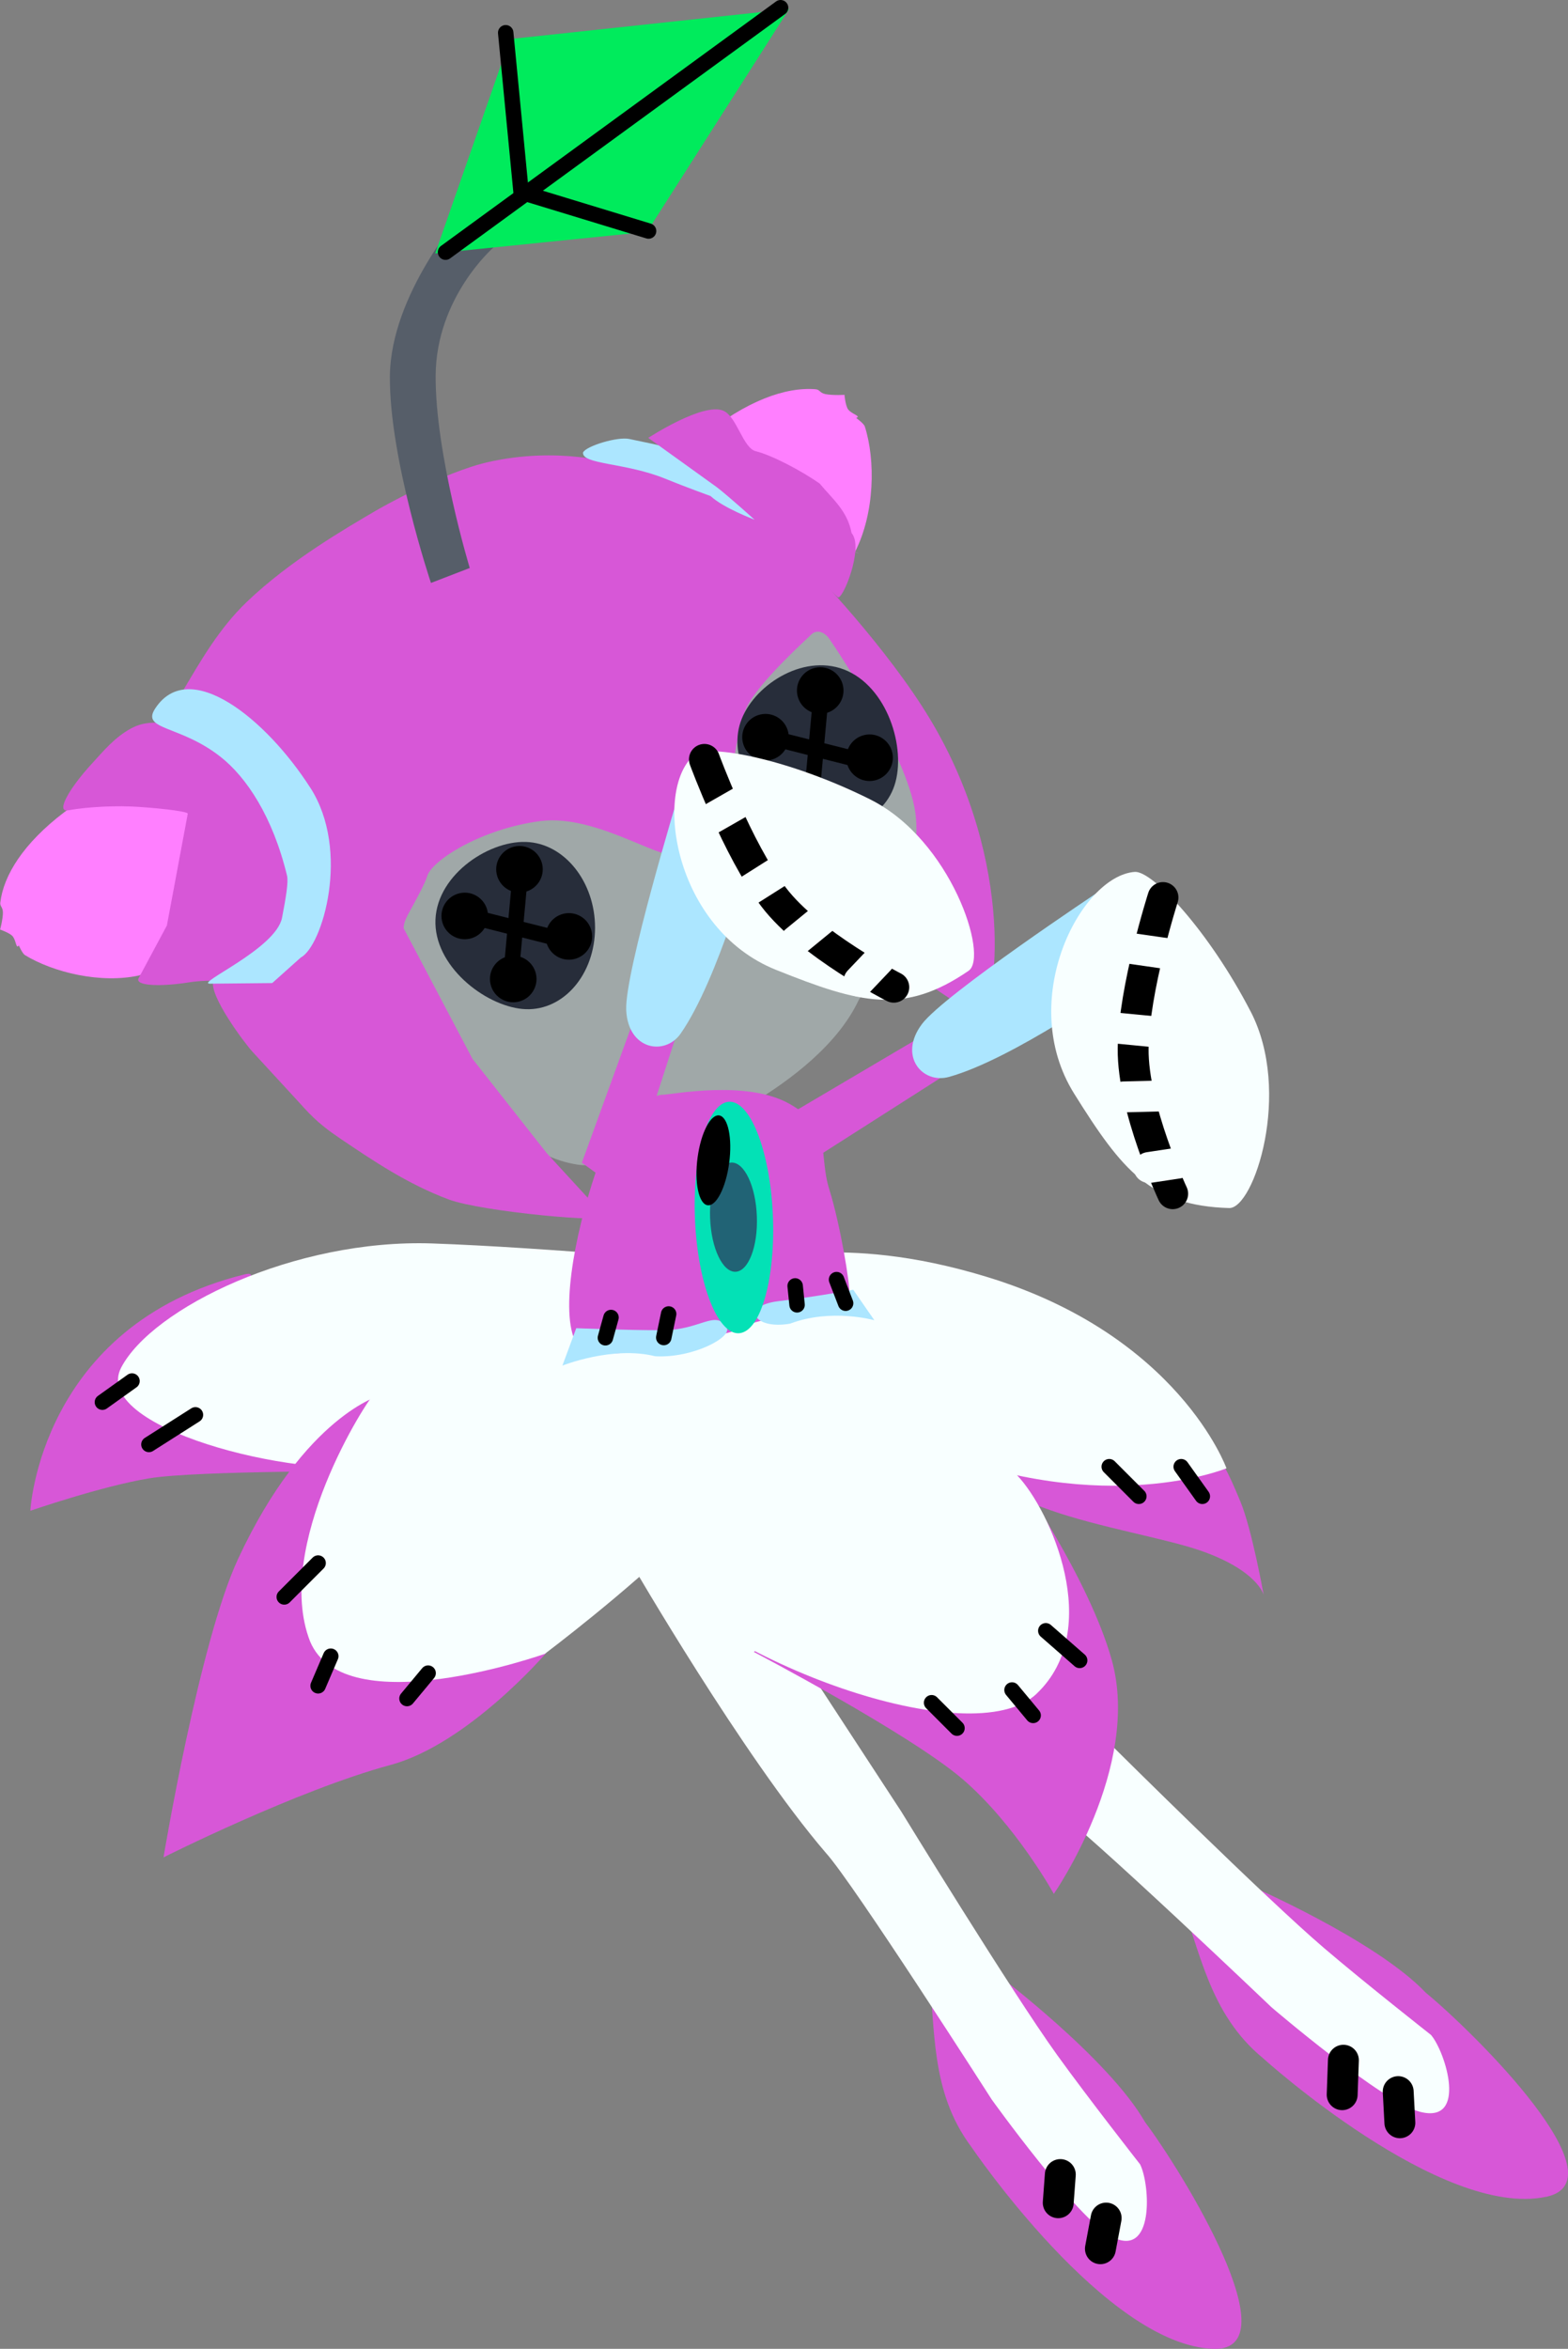 <svg version="1.1" xmlns="http://www.w3.org/2000/svg" xmlns:xlink="http://www.w3.org/1999/xlink" width="25.385" height="38.004" viewBox="0,0,25.385,38.004"><rect x="0" y="0" width="25.385" height="38.004" fill="#808080" stroke="none"/><g transform="translate(-228.258,-159.515)"><g data-paper-data="{&quot;isPaintingLayer&quot;:true}" fill-rule="nonzero" stroke-linejoin="miter" stroke-miterlimit="10" stroke-dasharray="" stroke-dashoffset="0" style="mix-blend-mode: normal"><g data-paper-data="{&quot;index&quot;:null}"><g data-paper-data="{&quot;index&quot;:null}" stroke="none" stroke-width="0" stroke-linecap="butt"><path d="M247.906,197.519c-1.744,-0.052 -3.923,-3.268 -3.923,-3.268c-0.341,-0.456 -0.485,-0.94 -0.559,-1.445c-0.065,-0.44 -0.077,-0.895 -0.121,-1.36c-0.094,-1 1.095,0.011 1.095,0.011c0,0 1.804,1.359 2.397,2.392c0.614,0.82 2.385,3.708 1.11,3.67z" data-paper-data="{&quot;index&quot;:null}" fill="#d757d7"/><path d="M242.848,188.824c0,0 1.783,2.91 2.522,3.937c0.5,0.694 1.345,1.772 1.345,1.772c0.163,0.321 0.241,1.55 -0.47,1.165c-0.559,-0.302 -1.93,-2.211 -1.93,-2.211c0,0 -2.25,-3.515 -2.687,-3.993c-1.333,-1.551 -3.149,-4.684 -3.149,-4.684l1.294,-0.691l3.075,4.705z" data-paper-data="{&quot;index&quot;:null}" fill="#f8ffff"/></g><path d="M246.166,195.403l-0.093,0.496" fill="none" stroke="#000000" stroke-width="0.5" stroke-linecap="round"/><path d="M245.39,195.155l0.034,-0.456" fill="none" stroke="#000000" stroke-width="0.5" stroke-linecap="round"/></g><g data-paper-data="{&quot;index&quot;:null}"><g data-paper-data="{&quot;index&quot;:null}" stroke="none" stroke-width="0" stroke-linecap="butt"><path d="M253.291,195.058c-1.707,0.364 -4.587,-2.243 -4.587,-2.243c-0.439,-0.362 -0.694,-0.798 -0.886,-1.271c-0.167,-0.412 -0.287,-0.851 -0.44,-1.293c-0.329,-0.949 1.067,-0.249 1.067,-0.249c0,0 2.075,0.892 2.896,1.755c0.791,0.651 3.197,3.036 1.95,3.302z" data-paper-data="{&quot;index&quot;:null}" fill="#d757d7"/><path d="M246.313,187.813c0,0 2.423,2.404 3.385,3.225c0.651,0.556 1.727,1.402 1.727,1.402c0.235,0.273 0.602,1.448 -0.18,1.243c-0.615,-0.161 -2.4,-1.689 -2.4,-1.689c0,0 -3.02,-2.88 -3.558,-3.241c-1.663,-1.19 -4.172,-3.803 -4.172,-3.803l1.093,-0.979l4.105,3.841z" data-paper-data="{&quot;index&quot;:null}" fill="#f8ffff"/></g><path d="M250.007,192.849l-0.02,0.558" fill="none" stroke="#000000" stroke-width="0.5" stroke-linecap="round"/><path d="M250.894,193.357l0.027,0.504" fill="none" stroke="#000000" stroke-width="0.5" stroke-linecap="round"/></g><g data-paper-data="{&quot;index&quot;:null}"><path d="M236.963,169.313c3.197,-1.998 5.102,0.648 5.278,0.849c0.387,0.498 0.638,1.096 0.782,1.707c0.248,1.018 0.177,2.142 -0.343,3.066c-0.299,0.399 -0.245,0.354 -0.521,0.762c-0.334,0.713 -1.092,1.289 -1.736,1.675c-0.506,0.341 -1.063,0.596 -1.647,0.771c-0.382,0.1 -0.77,0.273 -1.172,0.215c-0.373,-0.06 -0.752,-0.228 -0.964,-0.555c-0.559,-0.768 -1.126,-1.531 -1.613,-2.346c-0.122,-0.23 -0.29,-0.461 -0.307,-0.729c0.051,-0.261 -1.614,-3.004 2.243,-5.415z" data-paper-data="{&quot;index&quot;:null}" fill="#a0a8a8" stroke="none" stroke-width="0.172" stroke-linecap="butt"/><path d="M239.62,166.587c0.72,-0.591 1.362,-0.814 1.843,-0.774c0.068,0.006 0.064,0.058 0.155,0.078c0.111,0.025 0.363,0.013 0.311,0.01c0,0 0.015,0.178 0.06,0.239c0.058,0.077 0.219,0.109 0.129,0.137c0,0 0.125,0.089 0.141,0.139c0.174,0.547 0.161,1.398 -0.157,2.025c0.528,0.249 -2.733,-1.198 -2.483,-1.854z" data-paper-data="{&quot;index&quot;:null}" fill="#ff7fff" stroke="none" stroke-width="0.172" stroke-linecap="butt"/><path d="M234.791,174.531l1.116,2.116l1.2,1.523l0.94,1.023c0.111,0.12 -1.991,-0.072 -2.522,-0.27c-0.658,-0.245 -1.209,-0.615 -1.76,-0.987c-0.401,-0.271 -0.509,-0.416 -0.731,-0.656l-0.686,-0.745c-0.13,-0.141 -0.709,-0.913 -0.637,-1.15c0.021,-0.067 0.837,-0.003 0.901,-0.044l0.466,-0.302c0.138,-0.089 0.375,-0.645 0.437,-0.817c0.045,-0.126 0.199,-0.982 -0.079,-1.555l-0.275,-0.567c-0.041,-0.085 -0.757,-0.804 -0.734,-0.838c0.047,-0.072 -1.241,-0.514 -1.194,-0.593c0.26,-0.437 0.566,-0.98 1.018,-1.413c0.711,-0.681 1.625,-1.203 2.089,-1.477c0.079,-0.047 1.099,-0.624 1.82,-0.787c1.142,-0.259 2.045,0.024 2.102,0.035c0.895,0.172 1.696,0.52 2.414,1.021l0.516,0.479c0.264,0.245 1.438,1.488 2.116,2.612c1.427,2.364 1.072,4.736 0.829,4.756c-0.341,0.028 -1.574,-1.085 -1.586,-0.906c-0.028,0.396 0.665,-1.379 0.525,-2.331c-0.14,-0.953 -1.297,-2.672 -1.394,-2.809c-0.077,-0.109 -0.202,-0.159 -0.298,-0.06c-0.064,0.066 -0.841,0.761 -1.04,1.173c-0.199,0.412 -0.312,1.802 -0.373,1.757c-0.023,-0.017 -0.469,-0.047 -0.479,-0.087c-0.058,-0.243 -0.278,0.533 -0.298,0.646c-0.054,0.295 -1.225,-0.603 -2.187,-0.478c-0.962,0.126 -1.762,0.639 -1.834,0.894c-0.029,0.102 -0.159,0.341 -0.226,0.465c-0.089,0.164 -0.156,0.269 -0.154,0.376z" data-paper-data="{&quot;index&quot;:null}" fill="#d757d7" stroke="none" stroke-width="0.172" stroke-linecap="butt"/><path d="M230.517,175.296c-0.624,0.139 -1.394,-0.046 -1.856,-0.328c-0.042,-0.026 -0.099,-0.158 -0.099,-0.158c-0.042,0.074 -0.041,-0.077 -0.1,-0.147c-0.046,-0.054 -0.205,-0.109 -0.205,-0.109c-0.006,0.047 0.051,-0.175 0.048,-0.279c-0.002,-0.086 -0.05,-0.094 -0.042,-0.157c0.052,-0.437 0.371,-0.957 1.036,-1.462c0.87,-0.66 2.1,-0.477 2.303,-0.144c0,0 -0.019,2.545 -1.086,2.782z" data-paper-data="{&quot;index&quot;:null}" fill="#ff7fff" stroke="none" stroke-width="0.172" stroke-linecap="butt"/><path d="M232.644,172.695c0.073,-0.166 0.47,1.328 0.251,1.704c-0.376,0.646 -0.177,0.832 -0.746,0.978c-0.128,0.033 -0.457,-0.027 -0.841,0.034c-0.445,0.07 -0.884,0.059 -0.803,-0.074l0.455,-0.848l0.338,-1.809c0.005,-0.028 -0.319,-0.078 -0.797,-0.11c-0.335,-0.023 -0.805,-0.005 -1.142,0.056c-0.199,0.036 0.01,-0.346 0.388,-0.757c0.183,-0.199 0.368,-0.427 0.64,-0.572c0.471,-0.252 1.123,0.067 1.568,0.522c0.417,0.426 0.64,0.986 0.689,0.876z" data-paper-data="{&quot;index&quot;:null}" fill="#d757d7" stroke="none" stroke-width="0.172" stroke-linecap="butt"/><path d="M233.283,172.262c0.656,1.023 0.191,2.566 -0.155,2.745l-0.463,0.414l-1.006,0.01c-0.258,0.002 1.067,-0.561 1.165,-1.067c0.064,-0.33 0.105,-0.58 0.081,-0.68c-0.231,-0.957 -0.658,-1.595 -1.077,-1.924c-0.658,-0.518 -1.289,-0.428 -1.058,-0.781c0.55,-0.842 1.797,0.165 2.513,1.284z" data-paper-data="{&quot;index&quot;:null}" fill="#ace6ff" stroke="none" stroke-width="0.172" stroke-linecap="butt"/><path d="M239.764,167.542c0,0 -0.422,-0.153 -0.732,-0.28c-0.647,-0.265 -1.355,-0.229 -1.335,-0.426c0.052,-0.106 0.558,-0.258 0.746,-0.219l0.381,0.08c0.67,0.14 1.194,0.619 1.332,0.862c0.06,0.105 0.284,0.226 0.317,0.364c0,0 -0.498,-0.186 -0.709,-0.38z" data-paper-data="{&quot;index&quot;:null}" fill="#ace6ff" stroke="none" stroke-width="0.172" stroke-linecap="butt"/><path d="M238.753,166.6c0,0 0.903,-0.59 1.223,-0.436c0.213,0.102 0.312,0.601 0.518,0.652c0.256,0.063 0.733,0.311 1.035,0.524c0.199,0.241 0.449,0.437 0.516,0.801c0.205,0.232 -0.151,1.106 -0.226,1.035l-1.029,-0.965c-0.261,-0.245 -0.81,-0.729 -0.935,-0.819z" data-paper-data="{&quot;index&quot;:null}" fill="#d757d7" stroke="none" stroke-width="0.172" stroke-linecap="butt"/><path d="M235.308,174.392c0.032,-0.745 0.907,-1.309 1.523,-1.251c0.617,0.058 1.091,0.709 1.059,1.454c-0.032,0.745 -0.557,1.303 -1.174,1.245c-0.617,-0.058 -1.44,-0.702 -1.408,-1.448z" fill="#272d3a" stroke="none" stroke-width="0" stroke-linecap="butt"/><path d="M241.985,170.374c0.677,0.313 0.965,1.329 0.734,1.904c-0.231,0.575 -0.967,0.787 -1.644,0.475c-0.677,-0.313 -1.04,-1.032 -0.809,-1.607c0.231,-0.575 1.042,-1.084 1.719,-0.772z" data-paper-data="{&quot;index&quot;:null}" fill="#272d3a" stroke="none" stroke-width="0" stroke-linecap="butt"/><path d="M235.89,174.347l1.485,0.375" fill="none" stroke="#000000" stroke-width="0.25" stroke-linecap="round"/><path d="M236.672,173.755l-0.145,1.575" fill="none" stroke="#000000" stroke-width="0.25" stroke-linecap="round"/><path d="M235.414,174.416c-0.045,-0.203 0.084,-0.404 0.287,-0.449c0.203,-0.045 0.404,0.084 0.449,0.287c0.045,0.203 -0.084,0.404 -0.287,0.449c-0.203,0.045 -0.404,-0.084 -0.449,-0.287z" fill="#000000" stroke="none" stroke-width="0" stroke-linecap="butt"/><path d="M237.1,174.747c-0.045,-0.203 0.084,-0.404 0.287,-0.449c0.203,-0.045 0.404,0.084 0.449,0.287c0.045,0.203 -0.084,0.404 -0.287,0.449c-0.203,0.045 -0.404,-0.084 -0.449,-0.287z" fill="#000000" stroke="none" stroke-width="0" stroke-linecap="butt"/><path d="M236.3,173.661c-0.045,-0.203 0.084,-0.404 0.287,-0.449c0.203,-0.045 0.404,0.084 0.449,0.287c0.045,0.203 -0.084,0.404 -0.287,0.449c-0.203,0.045 -0.404,-0.084 -0.449,-0.287z" fill="#000000" stroke="none" stroke-width="0" stroke-linecap="butt"/><path d="M236.199,175.436c-0.045,-0.203 0.084,-0.404 0.287,-0.449c0.203,-0.045 0.404,0.084 0.449,0.287c0.045,0.203 -0.084,0.404 -0.287,0.449c-0.203,0.045 -0.404,-0.084 -0.449,-0.287z" fill="#000000" stroke="none" stroke-width="0" stroke-linecap="butt"/><path d="M242.243,171.831l-1.485,-0.375" fill="none" stroke="#000000" stroke-width="0.25" stroke-linecap="round"/><path d="M241.395,172.437l0.145,-1.575" fill="none" stroke="#000000" stroke-width="0.25" stroke-linecap="round"/><path d="M240.283,171.524c-0.045,-0.203 0.084,-0.404 0.287,-0.449c0.203,-0.045 0.404,0.084 0.449,0.287c0.045,0.203 -0.084,0.404 -0.287,0.449c-0.203,0.045 -0.404,-0.084 -0.449,-0.287z" fill="#000000" stroke="none" stroke-width="0" stroke-linecap="butt"/><path d="M241.968,171.856c-0.045,-0.203 0.084,-0.404 0.287,-0.449c0.203,-0.045 0.404,0.084 0.449,0.287c0.045,0.203 -0.084,0.404 -0.287,0.449c-0.203,0.045 -0.404,-0.084 -0.449,-0.287z" fill="#000000" stroke="none" stroke-width="0" stroke-linecap="butt"/><path d="M241.169,170.769c-0.045,-0.203 0.084,-0.404 0.287,-0.449c0.203,-0.045 0.404,0.084 0.449,0.287c0.045,0.203 -0.084,0.404 -0.287,0.449c-0.203,0.045 -0.404,-0.084 -0.449,-0.287z" fill="#000000" stroke="none" stroke-width="0" stroke-linecap="butt"/><path d="M241.068,172.544c-0.045,-0.203 0.084,-0.404 0.287,-0.449c0.203,-0.045 0.404,0.084 0.449,0.287c0.045,0.203 -0.084,0.404 -0.287,0.449c-0.203,0.045 -0.404,-0.084 -0.449,-0.287z" fill="#000000" stroke="none" stroke-width="0" stroke-linecap="butt"/></g><g data-paper-data="{&quot;index&quot;:null}"><path d="M235.235,168.947c0,0 -0.677,-2.016 -0.665,-3.347c0.013,-1.332 1.183,-2.648 1.183,-2.648l0.492,0.569c0,0 -0.926,0.805 -0.934,2.071c-0.008,1.266 0.552,3.113 0.552,3.113z" fill="#565e69" stroke="none" stroke-width="0" stroke-linecap="butt"/><path d="M235.304,163.615l1.211,-3.468l4.518,-0.485l-2.3,3.604z" fill="#00eb5c" stroke="none" stroke-width="0" stroke-linecap="butt"/><path d="M240.895,159.64l-5.424,3.955" fill="none" stroke="#000000" stroke-width="0.25" stroke-linecap="round"/><path d="M238.758,163.253l-2.064,-0.629l-0.249,-2.579" fill="none" stroke="#000000" stroke-width="0.25" stroke-linecap="round"/></g><g data-paper-data="{&quot;index&quot;:null}"><g data-paper-data="{&quot;index&quot;:null}" stroke="none" stroke-width="0" stroke-linecap="butt"><path d="M242.239,182.462c0,0 5.392,0.613 5.56,0.549c0.168,-0.064 0.358,0.357 0.542,0.803c0.185,0.445 0.375,1.507 0.375,1.507c0,0 -0.096,-0.404 -1.054,-0.728c-0.567,-0.191 -1.627,-0.371 -2.401,-0.644c-1.406,-0.496 -3.022,-1.487 -3.022,-1.487z" fill="#d757d7"/><path d="M243.331,182.962c-3.932,-1.551 -4.281,-3.473 -4.281,-3.473c0,0 -0.239,-0.256 1.107,0.315c0.463,0.196 1.636,-0.372 4.071,0.369c3.116,0.948 3.886,3.099 3.886,3.099c0,0 -1.952,0.807 -4.783,-0.309z" fill="#f8ffff"/></g><path d="M246.216,183.246l0.479,0.479" fill="none" stroke="#000000" stroke-width="0.25" stroke-linecap="round"/><path d="M247.381,183.246l0.342,0.479" fill="none" stroke="#000000" stroke-width="0.25" stroke-linecap="round"/></g><g data-paper-data="{&quot;index&quot;:null}"><g data-paper-data="{&quot;index&quot;:null}" stroke="none" stroke-width="0" stroke-linecap="butt"><path d="M245.318,190.156c0,0 -0.615,-1.115 -1.474,-1.853c-0.859,-0.738 -3.382,-2.06 -3.382,-2.06l4.267,-2.852c0,0 1.159,1.666 1.527,2.98c0.487,1.737 -0.937,3.786 -0.937,3.786z" fill="#d757d7"/><path d="M245.041,186.919c-1.053,1.001 -5.198,-0.529 -6.477,-2.112c-1.367,-1.692 -0.735,-5.023 -0.735,-5.023l0.821,-0.315c0,0 0.484,1.104 2.355,1.568c2.743,0.681 3.199,1.8 3.724,2.353c0.529,0.556 1.408,2.487 0.312,3.528z" fill="#f8ffff"/></g><path d="M243.751,187.476l-0.411,-0.411" fill="none" stroke="#000000" stroke-width="0.25" stroke-linecap="round"/><path d="M244.984,187.27l-0.342,-0.411" fill="none" stroke="#000000" stroke-width="0.25" stroke-linecap="round"/><path d="M245.189,185.901l0.548,0.479" fill="none" stroke="#000000" stroke-width="0.25" stroke-linecap="round"/></g><g data-paper-data="{&quot;index&quot;:null}"><g data-paper-data="{&quot;index&quot;:null}" stroke="none" stroke-width="0" stroke-linecap="butt"><path d="M228.749,183.959c0,0 0.155,-3.004 3.466,-3.824c0.627,-0.155 -1.722,1.548 -1.397,2.234c0.325,0.687 3.595,0.949 3.595,0.949c0,0 -2.96,-0.011 -3.732,0.115c-0.772,0.126 -1.932,0.526 -1.932,0.526z" fill="#d757d7"/><path d="M239.934,179.962c0,0 -3.899,3.025 -5.476,3.267c-1.456,0.224 -4.74,-0.626 -4.238,-1.587c0.502,-0.961 2.801,-2.086 5.041,-2.008c1.849,0.065 4.672,0.328 4.672,0.328z" fill="#f8ffff"/></g><path d="M231.422,182.407l-0.753,0.479" fill="none" stroke="#000000" stroke-width="0.25" stroke-linecap="round"/><path d="M230.395,181.86l-0.479,0.342" fill="none" stroke="#000000" stroke-width="0.25" stroke-linecap="round"/></g><g data-paper-data="{&quot;index&quot;:null}"><g data-paper-data="{&quot;index&quot;:null}" stroke="none" stroke-width="0" stroke-linecap="butt"><path d="M237.105,186.255c0,0 -1.264,1.476 -2.523,1.816c-1.516,0.409 -3.677,1.496 -3.677,1.496c0,0 0.582,-3.493 1.21,-4.835c1.084,-2.326 2.309,-2.644 2.309,-2.644c0,0 -1.384,3.058 -0.895,3.922c0.481,0.851 3.577,0.245 3.577,0.245z" fill="#d757d7"/><path d="M234.333,182.048c0.125,-0.096 1.991,-1.393 3.416,-1.291c1.892,0.135 1.897,-0.943 2.264,-0.115c0.367,0.829 0.426,2.621 -0.686,3.722c-0.926,0.916 -2.249,1.91 -2.249,1.91c0,0 -3.236,1.147 -3.8,-0.201c-0.601,-1.538 0.926,-3.926 1.056,-4.026z" fill="#f8ffff"/></g><path d="M235.189,186.586l-0.342,0.411" fill="none" stroke="#000000" stroke-width="0.25" stroke-linecap="round"/><path d="M233.408,186.791l0.205,-0.479" fill="none" stroke="#000000" stroke-width="0.25" stroke-linecap="round"/><path d="M232.86,185.353l0.548,-0.548" fill="none" stroke="#000000" stroke-width="0.25" stroke-linecap="round"/></g><g data-paper-data="{&quot;index&quot;:null}"><path d="M237.612,181.289c-0.304,-0.443 -0.066,-1.751 0.29,-2.807c0.356,-1.056 0.958,-1.254 1.079,-1.254c0.154,0 1.359,-0.249 2.06,0.148c0.702,0.397 0.464,0.812 0.642,1.38c0.178,0.569 0.338,1.533 0.328,1.713c-0.025,0.461 -1.456,0.255 -1.702,0.537c0,0 -2.331,0.681 -2.697,0.283z" data-paper-data="{&quot;index&quot;:null}" fill="#d757d7" stroke="none" stroke-width="0.172" stroke-linecap="butt"/><path d="M238.985,181.038c0.613,0 0.86,-0.342 1.038,-0.043c0.092,0.155 -0.547,0.498 -1.158,0.464c-0.688,-0.173 -1.502,0.151 -1.502,0.151l0.224,-0.605c0,0 0.785,0.033 1.398,0.033z" data-paper-data="{&quot;index&quot;:null}" fill="#ace6ff" stroke="none" stroke-width="0" stroke-linecap="butt"/><path d="M242.072,180.384l0.341,0.492c0,0 -0.698,-0.197 -1.362,0.055c-0.603,0.106 -0.8,-0.291 -0.192,-0.363c0.608,-0.072 1.213,-0.185 1.213,-0.185z" data-paper-data="{&quot;index&quot;:null}" fill="#ace6ff" stroke="none" stroke-width="0" stroke-linecap="butt"/><path d="M239.004,181.156l0.079,-0.381" fill="none" stroke="#000000" stroke-width="0.25" stroke-linecap="round"/><path d="M238.15,180.832l-0.091,0.328" fill="none" stroke="#000000" stroke-width="0.25" stroke-linecap="round"/><path d="M241.162,180.627l-0.031,-0.306" fill="none" stroke="#000000" stroke-width="0.25" stroke-linecap="round"/><path d="M241.948,180.601l-0.147,-0.382" fill="none" stroke="#000000" stroke-width="0.25" stroke-linecap="round"/></g><g data-paper-data="{&quot;index&quot;:null}"><g stroke="#ffffff" stroke-width="0" stroke-linecap="butt"><path d="M243.202,176.269l0.368,0.632l-2.295,1.464l-0.217,-0.831z" data-paper-data="{&quot;index&quot;:null}" fill="#d757d7"/><path d="M246.066,173.929l0.309,1.504c0,0 -1.726,1.223 -2.756,1.507c-0.426,0.118 -0.824,-0.337 -0.436,-0.855c0.363,-0.484 2.883,-2.156 2.883,-2.156z" data-paper-data="{&quot;index&quot;:null}" fill="#ace6ff"/><path d="M248.506,175.882c0.674,1.303 0.052,3.191 -0.349,3.179c-1.268,-0.037 -1.732,-0.607 -2.509,-1.851c-0.942,-1.507 0.103,-3.52 0.98,-3.588c0.287,-0.022 1.204,0.958 1.878,2.261z" data-paper-data="{&quot;index&quot;:null}" fill="#f8ffff"/></g><path d="M247.243,178.829c0,0 -0.65,-1.378 -0.64,-2.345c0.01,-0.967 0.483,-2.447 0.483,-2.447" data-paper-data="{&quot;index&quot;:null}" fill="none" stroke="#000000" stroke-width="0.5" stroke-linecap="round"/><path d="M246.486,174.849l0.82,0.118" data-paper-data="{&quot;index&quot;:null}" fill="none" stroke="#f8ffff" stroke-width="0.5" stroke-linecap="round"/><path d="M247.012,176.215l-0.651,-0.063" data-paper-data="{&quot;index&quot;:null}" fill="none" stroke="#f8ffff" stroke-width="0.5" stroke-linecap="round"/><path d="M246.447,177.263l0.64,-0.016" data-paper-data="{&quot;index&quot;:null}" fill="none" stroke="#f8ffff" stroke-width="0.5" stroke-linecap="round"/><path d="M246.859,178.405l0.471,-0.071" data-paper-data="{&quot;index&quot;:null}" fill="none" stroke="#f8ffff" stroke-width="0.5" stroke-linecap="round"/></g><g data-paper-data="{&quot;index&quot;:null}" stroke="none" stroke-linecap="butt"><path d="M239.987,177.358c0.17,-0.069 0.342,0.076 0.481,0.367c0.139,0.291 0.247,0.727 0.289,1.239c0.042,0.512 0.011,1.004 -0.073,1.385c-0.084,0.381 -0.221,0.652 -0.391,0.721c-0.17,0.069 -0.341,-0.076 -0.481,-0.367c-0.139,-0.291 -0.247,-0.726 -0.289,-1.239c-0.042,-0.512 -0.011,-1.004 0.073,-1.385c0.084,-0.381 0.221,-0.652 0.391,-0.721z" fill="#03e1b6" stroke-width="0.019"/><path d="M240.511,179.194c0.019,0.488 -0.136,0.89 -0.345,0.898c-0.209,0.008 -0.394,-0.381 -0.412,-0.869c-0.019,-0.488 0.136,-0.89 0.345,-0.898c0.209,-0.008 0.394,0.381 0.412,0.869z" fill="#216375" stroke-width="0"/><path d="M239.878,177.562c0.073,-0.007 0.131,0.067 0.166,0.194c0.035,0.127 0.047,0.305 0.027,0.506c-0.02,0.201 -0.067,0.385 -0.128,0.522c-0.061,0.137 -0.135,0.225 -0.207,0.232c-0.073,0.008 -0.131,-0.067 -0.166,-0.194c-0.035,-0.127 -0.047,-0.305 -0.027,-0.506c0.02,-0.201 0.067,-0.386 0.128,-0.522c0.061,-0.137 0.135,-0.225 0.208,-0.232z" fill="#000000" stroke-width="0.019"/></g><g data-paper-data="{&quot;index&quot;:null}"><g stroke="none" stroke-width="0" stroke-linecap="butt"><path d="M238.528,175.988l0.686,0.253l-0.839,2.59l-0.697,-0.503z" fill="#d757d7"/><path d="M238.396,175.858c-0.028,-0.604 0.851,-3.498 0.851,-3.498l1.195,0.963c0,0 -0.553,2.042 -1.166,2.917c-0.254,0.362 -0.85,0.265 -0.88,-0.382z" fill="#ace6ff"/><path d="M242.345,172.449c1.313,0.654 1.924,2.546 1.594,2.773c-1.046,0.718 -1.757,0.531 -3.118,-0.015c-1.649,-0.661 -1.994,-2.903 -1.325,-3.476c0.219,-0.187 1.537,0.063 2.85,0.718z" fill="#f8ffff"/></g><path d="M242.728,175.488c0,0 -1.359,-0.688 -1.945,-1.458c-0.586,-0.77 -1.121,-2.228 -1.121,-2.228" fill="none" stroke="#000000" stroke-width="0.5" stroke-linecap="round"/><path d="M240.406,172.402l-0.72,0.411" fill="none" stroke="#f8ffff" stroke-width="0.5" stroke-linecap="round"/><path d="M240.388,173.918l0.553,-0.35" fill="none" stroke="#f8ffff" stroke-width="0.5" stroke-linecap="round"/><path d="M241.633,174.336l-0.495,0.405" fill="none" stroke="#f8ffff" stroke-width="0.5" stroke-linecap="round"/><path d="M242.164,175.39l0.328,-0.345" fill="none" stroke="#f8ffff" stroke-width="0.5" stroke-linecap="round"/></g></g></g></svg>